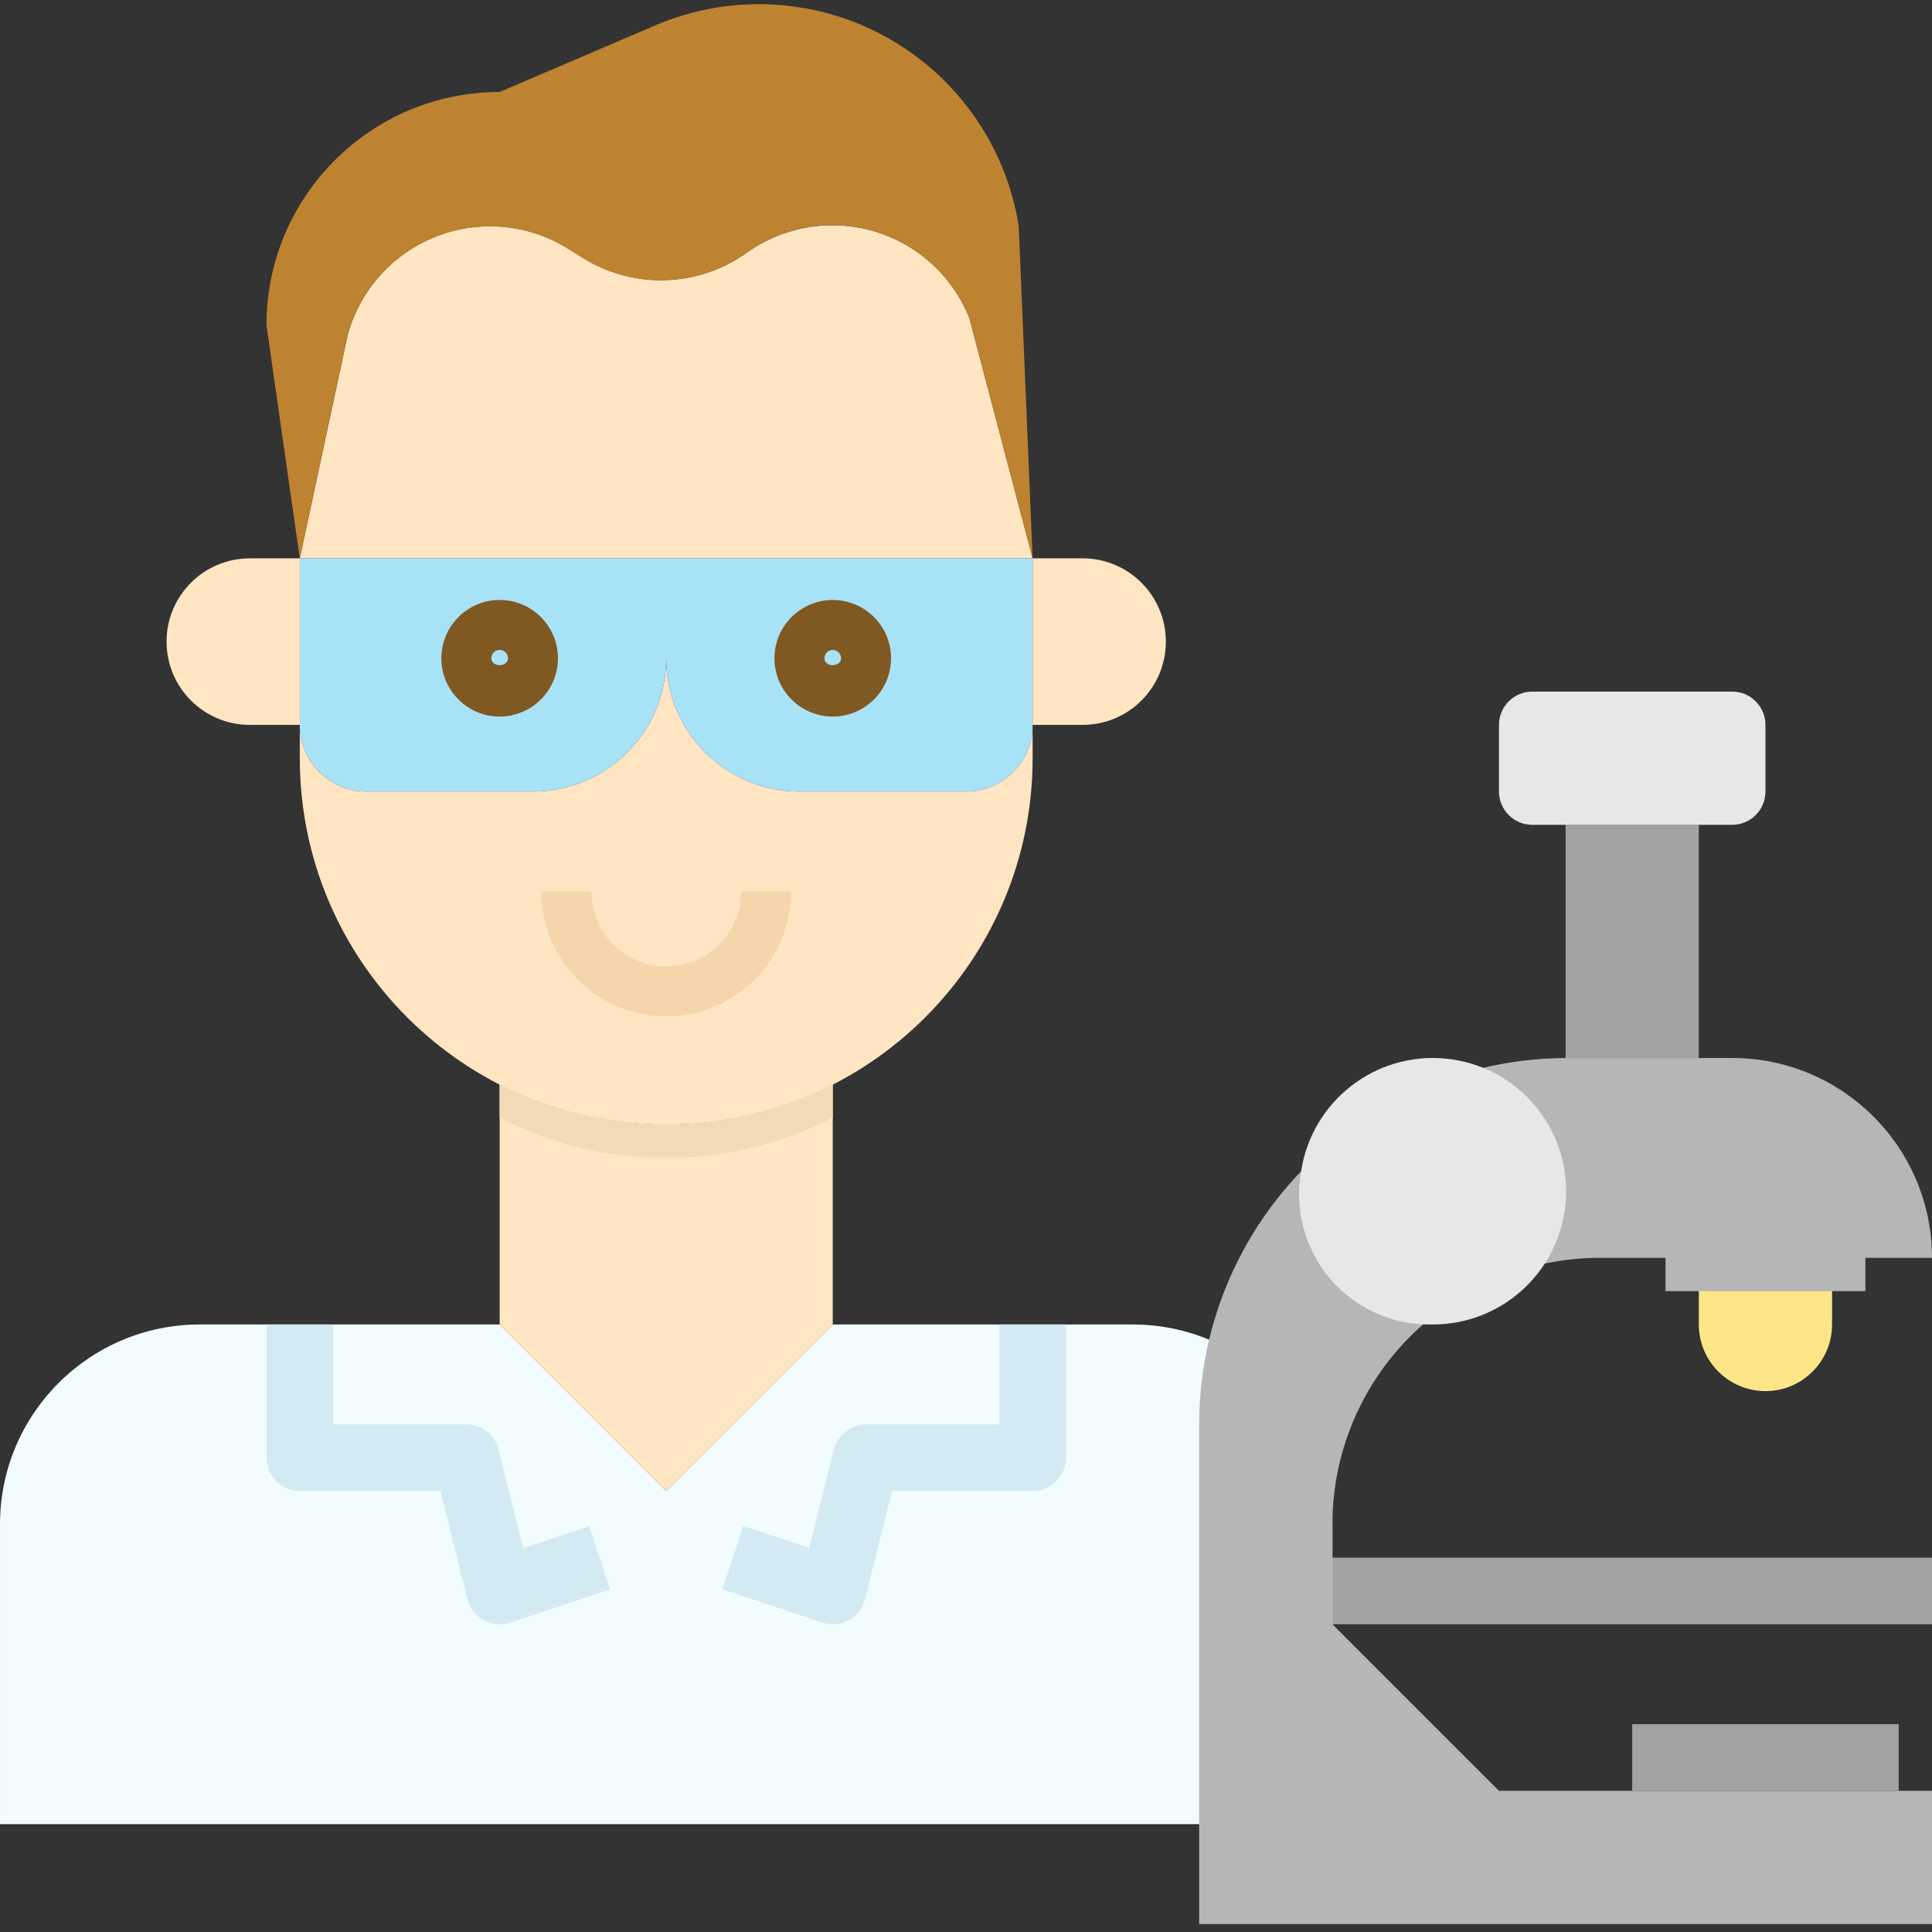 <svg viewBox="0 -1 464 464" xmlns="http://www.w3.org/2000/svg"><rect x="0" y="-1" width="464" height="464" fill="#333333" stroke="none"/><path d="m304 373.094h160v16h-160zm0 0" fill="#a2a2a3"/><path d="m376 197.094h32v56h-32zm0 0" fill="#a2a2a3"/><path d="m392 413.094h64v16h-64zm0 0" fill="#a2a2a3"/><path d="m424 333.094c8.836 0 16-7.16 16-16v-16h-32v16c0 8.84 7.164 16 16 16zm0 0" fill="#fce688"/><g fill="#ffe5c2"><path d="m248 133.094-15.199-57.719c-4.039-10.098-12.492-17.781-22.93-20.84s-21.699-1.152-30.551 5.168c-11.668 8.336-27.207 8.816-39.367 1.215l-3.496-2.184c-9.5-5.938-21.25-7.031-31.684-2.949-10.434 4.082-18.32 12.859-21.27 23.672l-11.504 53.637zm0 0"/><path d="m60 133.094c-11.047 0-20 8.957-20 20 0 11.047 8.953 20 20 20h12v-40zm0 0"/><path d="m260 133.094h-12v40h12c11.047 0 20-8.953 20-20 0-11.043-8.953-20-20-20zm0 0"/><path d="m232 189.094h-40c-17.672 0-32-14.324-32-32 0 17.676-14.328 32-32 32h-40c-8.836 0-16-7.16-16-16v8c0 48.602 39.398 88 88 88s88-39.398 88-88v-8c0 8.84-7.164 16-16 16zm0 0"/></g><path d="m272 317.094h-72l-40 40-40-40h-72c-26.508 0-48 21.492-48 48v72h320v-72c0-26.508-21.492-48-48-48zm0 0" fill="#f2fcff"/><path d="m136.414 58.734 3.496 2.184c12.16 7.602 27.703 7.121 39.371-1.215 8.852-6.336 20.125-8.25 30.574-5.191 10.449 3.059 18.91 10.754 22.945 20.863l15.199 57.719-3.336-79.805c-3.055-19.242-14.812-36-31.871-45.414-17.055-9.418-37.496-10.441-55.41-2.781l-37.383 16c-30.93 0-56 25.074-56 56l8 56 11.465-53.598c2.938-10.816 10.82-19.605 21.254-23.695 10.438-4.09 22.191-3.004 31.695 2.934zm0 0" fill="#bd8331"/><path d="m160 133.094h-88v40c0 8.84 7.164 16 16 16h40c17.672 0 32-14.324 32-32 0 17.676 14.328 32 32 32h40c8.836 0 16-7.16 16-16v-40zm0 0" fill="#a8e2f7"/><path d="m360 429.094-40-40v-24c-.008-18.492 8.016-36.082 21.992-48.199l-29.504-36.598c-15.719 16.336-24.496 38.129-24.488 60.797v120h176v-32zm0 0" fill="#b6b6b7"/><path d="m424 189.094v-16c0-4.418-3.582-8-8-8h-48c-4.418 0-8 3.582-8 8v16c0 4.422 3.582 8 8 8h48c4.418 0 8-3.578 8-8zm0 0" fill="#e7e7e8"/><path d="m160 269.094c-13.914 0-27.625-3.32-40-9.68v57.68l40 40 40-40v-57.68c-12.375 6.359-26.086 9.68-40 9.68zm0 0" fill="#ffe5c2"/><path d="m120 171.094c-7.73 0-14-6.266-14-14 0-7.73 6.27-14 14-14s14 6.27 14 14c-.008 7.73-6.273 13.992-14 14zm0-16c-1.105 0-2 .898-2 2 0 2.203 4 2.203 4 0 0-1.102-.895-2-2-2zm0 0" fill="#805821"/><path d="m200 171.094c-7.73 0-14-6.266-14-14 0-7.73 6.27-14 14-14s14 6.27 14 14c-.008 7.73-6.273 13.992-14 14zm0-16c-1.105 0-2 .898-2 2 0 2.203 4 2.203 4 0 0-1.102-.895-2-2-2zm0 0" fill="#805821"/><path d="m160 243.094c-16.559-.02-29.977-13.438-30-30h12c0 9.941 8.059 18 18 18s18-8.059 18-18h12c-.023 16.562-13.441 29.98-30 30zm0 0" fill="#f5d5ab"/><path d="m416 253.094h-40c-6.738.035-13.445.84-20 2.402l14.824 47.008c4.332-.926 8.746-1.398 13.176-1.41h16v8h48v-8h16c0-26.508-21.492-48-48-48zm0 0" fill="#b6b6b7"/><path d="m344 317.094c17.066.07 31.18-13.266 32.082-30.309.898-17.043-11.73-31.793-28.707-33.523-16.977-1.734-32.328 10.16-34.887 27.035-1.668 9.242.91 18.746 7.02 25.879 6.109 7.133 15.102 11.145 24.492 10.918zm0 0" fill="#e7e7e8"/><path d="m120 259.414v8c25.105 12.906 54.895 12.906 80 0v-8c-25.105 12.906-54.895 12.906-80 0zm0 0" fill="#f2dab8"/><path d="m120 389.094c-3.672 0-6.871-2.5-7.762-6.062l-6.484-25.938h-33.754c-4.418 0-8-3.578-8-8v-32h16v24h32c3.672.004 6.871 2.504 7.762 6.066l5.902 23.617 15.809-5.266 5.055 15.199-24 8c-.816.266-1.668.395-2.527.383zm0 0" fill="#d3eaf2"/><path d="m200 389.094c-.859.004-1.715-.137-2.527-.414l-24-8 5.055-15.199 15.809 5.262 5.902-23.613c.902-3.551 4.098-6.035 7.762-6.035h32v-24h16v32c0 4.422-3.582 8-8 8h-33.754l-6.484 25.938c-.891 3.562-4.09 6.062-7.762 6.062zm0 0" fill="#d3eaf2"/></svg>